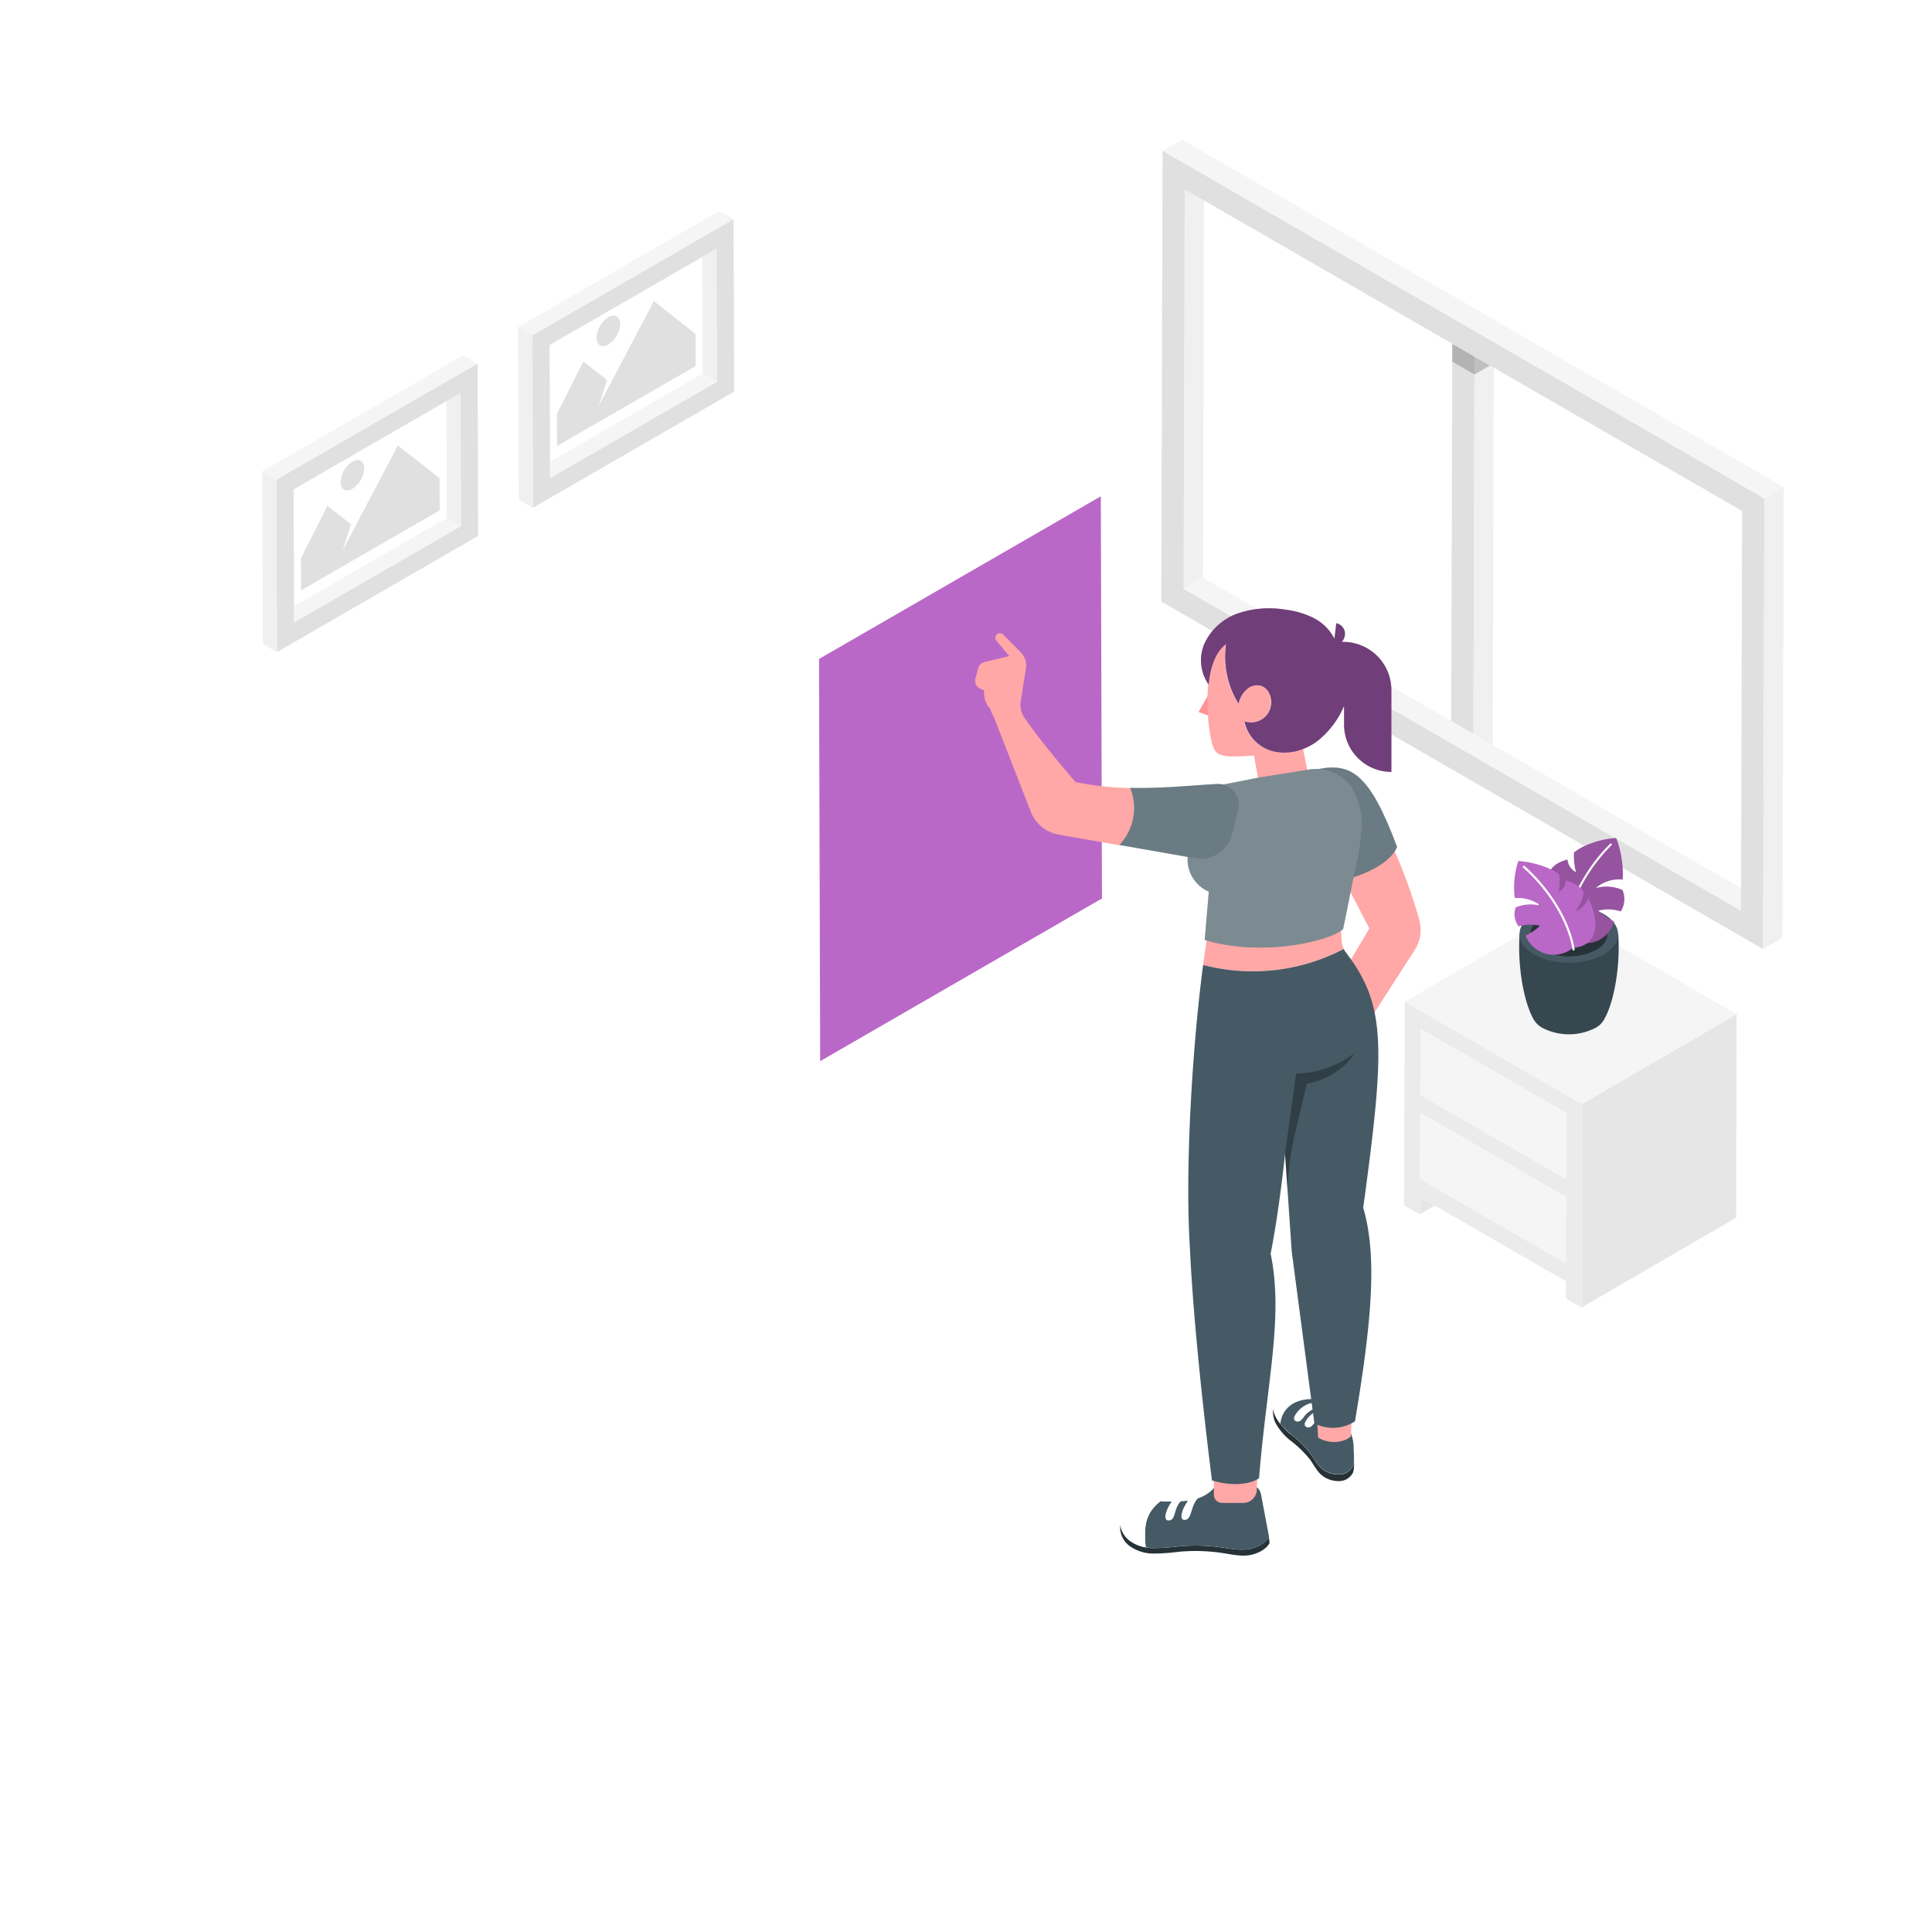 <svg class="animated" id="freepik_stories-add-notes" xmlns="http://www.w3.org/2000/svg" viewBox="0 0 500 500" version="1.1" xmlns:xlink="http://www.w3.org/1999/xlink" xmlns:svgjs="http://svgjs.com/svgjs"><style>svg#freepik_stories-add-notes:not(.animated) .animable {opacity: 0;}svg#freepik_stories-add-notes.animated #eluggzigdcoa {animation: 1s 1 forwards cubic-bezier(.36,-0.01,.5,1.38) slideLeft;animation-delay: 0s;}svg#freepik_stories-add-notes.animated #elgpfqnw121dh {animation: 1s 1 forwards cubic-bezier(.36,-0.01,.5,1.38) slideLeft;animation-delay: 0.037s;opacity: 0}svg#freepik_stories-add-notes.animated #ell2kcv2qmux {animation: 1s 1 forwards cubic-bezier(.36,-0.01,.5,1.38) slideLeft;animation-delay: 0.074s;opacity: 0}svg#freepik_stories-add-notes.animated #elu5a4dc5jga {animation: 1s 1 forwards cubic-bezier(.36,-0.01,.5,1.38) slideLeft;animation-delay: 0.111s;opacity: 0}svg#freepik_stories-add-notes.animated #elo8ynoo3fqge {animation: 1s 1 forwards cubic-bezier(.36,-0.01,.5,1.38) slideLeft;animation-delay: 0.148s;opacity: 0}svg#freepik_stories-add-notes.animated #el11gtgqeinb8l {animation: 1s 1 forwards cubic-bezier(.36,-0.01,.5,1.38) slideLeft;animation-delay: 0.185s;opacity: 0}svg#freepik_stories-add-notes.animated #el61vmz9ojr4x {animation: 1s 1 forwards cubic-bezier(.36,-0.01,.5,1.38) slideLeft;animation-delay: 0.222s;opacity: 0}svg#freepik_stories-add-notes.animated #eltoopq8sori {animation: 1s 1 forwards cubic-bezier(.36,-0.01,.5,1.38) slideLeft;animation-delay: 0.259s;opacity: 0}svg#freepik_stories-add-notes.animated #el265r8pef61hh {animation: 1s 1 forwards cubic-bezier(.36,-0.01,.5,1.38) slideLeft;animation-delay: 0.296s;opacity: 0}svg#freepik_stories-add-notes.animated #elposjvo6srpe {animation: 1s 1 forwards cubic-bezier(.36,-0.01,.5,1.38) slideLeft;animation-delay: 0.333s;opacity: 0}svg#freepik_stories-add-notes.animated #el7j7njr8j6o6 {animation: 1s 1 forwards cubic-bezier(.36,-0.01,.5,1.38) slideLeft;animation-delay: 0.37s;opacity: 0}svg#freepik_stories-add-notes.animated #el8597emdxk6 {animation: 1s 1 forwards cubic-bezier(.36,-0.01,.5,1.38) slideLeft;animation-delay: 0.407s;opacity: 0}svg#freepik_stories-add-notes.animated #elei2g06ygtdb {animation: 1s 1 forwards cubic-bezier(.36,-0.01,.5,1.38) slideLeft;animation-delay: 0.444s;opacity: 0}svg#freepik_stories-add-notes.animated #elmhb1c571crk {animation: 1s 1 forwards cubic-bezier(.36,-0.01,.5,1.38) slideLeft;animation-delay: 0.481s;opacity: 0}svg#freepik_stories-add-notes.animated #el7m3c7l7dqlo {animation: 1s 1 forwards cubic-bezier(.36,-0.01,.5,1.38) slideLeft;animation-delay: 0.519s;opacity: 0}svg#freepik_stories-add-notes.animated #elapxx4ee0vri {animation: 1s 1 forwards cubic-bezier(.36,-0.01,.5,1.38) slideLeft;animation-delay: 0.556s;opacity: 0}svg#freepik_stories-add-notes.animated #elqnh3uj486la {animation: 1s 1 forwards cubic-bezier(.36,-0.01,.5,1.38) slideLeft;animation-delay: 0.593s;opacity: 0}svg#freepik_stories-add-notes.animated #elt9y7m5g4b8o {animation: 1s 1 forwards cubic-bezier(.36,-0.01,.5,1.38) slideLeft;animation-delay: 0.63s;opacity: 0}svg#freepik_stories-add-notes.animated #elf9m3scdzz3w {animation: 1s 1 forwards cubic-bezier(.36,-0.01,.5,1.38) slideLeft;animation-delay: 0.667s;opacity: 0}svg#freepik_stories-add-notes.animated #elbuhw7d6lfb {animation: 1s 1 forwards cubic-bezier(.36,-0.01,.5,1.38) slideLeft;animation-delay: 0.704s;opacity: 0}svg#freepik_stories-add-notes.animated #el9i25p0r4ysj {animation: 1s 1 forwards cubic-bezier(.36,-0.01,.5,1.38) slideLeft;animation-delay: 0.741s;opacity: 0}svg#freepik_stories-add-notes.animated #el5euwvarh6d {animation: 1s 1 forwards cubic-bezier(.36,-0.01,.5,1.38) slideLeft;animation-delay: 0.778s;opacity: 0}svg#freepik_stories-add-notes.animated #eldvntkpsvzqk {animation: 1s 1 forwards cubic-bezier(.36,-0.01,.5,1.38) slideLeft;animation-delay: 0.815s;opacity: 0}svg#freepik_stories-add-notes.animated #elzr2g38g7km {animation: 1s 1 forwards cubic-bezier(.36,-0.01,.5,1.38) slideLeft;animation-delay: 0.852s;opacity: 0}svg#freepik_stories-add-notes.animated #elv4dpcdb8r6 {animation: 1s 1 forwards cubic-bezier(.36,-0.01,.5,1.38) slideLeft;animation-delay: 0.889s;opacity: 0}svg#freepik_stories-add-notes.animated #elp54hk63p0u {animation: 1s 1 forwards cubic-bezier(.36,-0.01,.5,1.38) slideLeft;animation-delay: 0.926s;opacity: 0}svg#freepik_stories-add-notes.animated #elr2epodurmk {animation: 1s 1 forwards cubic-bezier(.36,-0.01,.5,1.38) slideLeft;animation-delay: 0.963s;opacity: 0}svg#freepik_stories-add-notes.animated #freepik--Notes--inject-10 {animation: 1s 1 forwards cubic-bezier(.36,-0.01,.5,1.38) slideLeft,1.5s Infinite  linear wind;animation-delay: 0s,1s;}            @keyframes slideLeft {                0% {                    opacity: 0;                    transform: translateX(-30px);                }                100% {                    opacity: 1;                    transform: translateX(0);                }            }                    @keyframes wind {                0% {                    transform: rotate( 0deg );                }                25% {                    transform: rotate( 1deg );                }                75% {                    transform: rotate( -1deg );                }            }        .animator-hidden { display: none; }</style><g id="freepik--Floor--inject-10" class="animable animator-hidden" style="transform-origin: 249.314px 354.568px;"><path d="M403.68,264.86c-85.82-49.55-224.49-49.55-309.74,0s-84.81,129.87,1,179.42,224.49,49.54,309.75,0S489.49,314.4,403.68,264.86Z" style="fill: rgb(245, 245, 245); transform-origin: 249.314px 354.568px;" id="elw8vllp0ubv" class="animable"></path></g><g id="freepik--Shadows--inject-10" class="animable animator-hidden" style="transform-origin: 252.003px 348.755px;"><g id="elu4iefwm645p"><path d="M233.92,339.83l-25-14.49-14.82,8.55-16.84-9.76L53.94,395.33a1.15,1.15,0,0,0,0,2l22.69,13.15a4.66,4.66,0,0,0,4.64,0l12.49-7.22,14.52,8.42a4.63,4.63,0,0,0,4.64,0l121-69.86A1.16,1.16,0,0,0,233.92,339.83Z" style="opacity: 0.1; transform-origin: 143.921px 368.217px;" class="animable"></path></g><g id="elkia1hnh01a"><polygon points="211.96 324.21 220.65 329.23 293.58 287.12 284.89 282.1 211.96 324.21" style="opacity: 0.1; transform-origin: 252.77px 305.665px;" class="animable"></polygon></g><g id="elcow9hbtamnh"><path d="M407.66,341.89l-44.31-25.58a2,2,0,0,1,0-3.4l39.06-22.69a2,2,0,0,1,2,0l45.3,26.15a2,2,0,0,1,0,3.39L411.6,341.89A3.93,3.93,0,0,1,407.66,341.89Z" style="opacity: 0.1; transform-origin: 406.526px 316.186px;" class="animable"></path></g><g id="elywqg1mchj7f"><path d="M362,364c-20.37-11.76-53.29-11.76-73.52,0s-20.14,30.83.23,42.59,53.29,11.76,73.53,0S382.4,375.75,362,364Z" style="opacity: 0.1; transform-origin: 325.365px 385.295px;" class="animable"></path></g></g><g id="freepik--Window--inject-10" class="animable" style="transform-origin: 381.085px 140.88px;"><polygon points="375.85 88.95 375.56 192.36 381.31 195.68 381.61 92.27 375.85 88.95" style="fill: rgb(224, 224, 224); transform-origin: 378.585px 142.315px;" id="elmaox5ypmgkl" class="animable"></polygon><polygon points="381.61 92.27 381.61 92.27 381.31 195.68 386.32 192.77 386.59 95.15 381.61 92.27" style="fill: rgb(240, 240, 240); transform-origin: 383.95px 143.975px;" id="eldpawa3nrfs" class="animable"></polygon><g id="elmo0dgjoadu"><rect x="378.73" y="87.29" height="6.64" style="fill: rgb(224, 224, 224); transform-origin: 378.73px 90.61px; transform: rotate(-60deg);" class="animable"></rect></g><g id="elxx6q2y9vr1"><polygon points="381.6 96.92 381.61 92.27 375.85 88.95 375.84 93.59 381.6 96.92 381.6 96.92" style="opacity: 0.2; transform-origin: 378.725px 92.935px;" class="animable"></polygon></g><g id="elexot00zjjb7"><polygon points="381.6 96.92 385.63 94.59 381.61 92.27 381.61 92.27 381.6 96.92" style="opacity: 0.2; transform-origin: 383.615px 94.595px;" class="animable"></polygon></g><g id="elsceg0i27tjh"><rect x="378.73" y="87.29" height="6.64" style="fill: rgb(224, 224, 224); transform-origin: 378.73px 90.61px; transform: rotate(-60deg);" class="animable"></rect></g><polygon points="306.61 48.97 311.61 46.06 311.32 149.47 306.32 152.38 306.61 48.97" style="fill: rgb(240, 240, 240); transform-origin: 308.965px 99.22px;" id="elwx0i0xqdvsb" class="animable"></polygon><polygon points="306.32 152.38 311.32 149.47 455.57 232.75 450.57 235.66 306.32 152.38" style="fill: rgb(245, 245, 245); transform-origin: 380.945px 192.565px;" id="elg9b50xljpkt" class="animable"></polygon><path d="M300.88,39,456.63,129l-.33,116.63L300.54,155.67ZM450.57,235.66l.29-103.41L306.61,49l-.29,103.41,144.25,83.28" style="fill: rgb(224, 224, 224); transform-origin: 378.585px 142.315px;" id="elgindeffi05q" class="animable"></path><polygon points="300.88 39.04 305.88 36.13 461.63 126.06 456.63 128.96 300.88 39.04" style="fill: rgb(245, 245, 245); transform-origin: 381.255px 82.545px;" id="elkc0fbiq5e2h" class="animable"></polygon><polygon points="456.63 128.96 461.63 126.06 461.3 242.69 456.3 245.59 456.63 128.96" style="fill: rgb(240, 240, 240); transform-origin: 458.965px 185.825px;" id="elw7dk3eedq7l" class="animable"></polygon></g><g id="freepik--Table--inject-10" class="animable" style="transform-origin: 406.415px 287.19px;"><polygon points="371.33 312.01 367.45 314.26 367.46 309.78 371.33 312.01" style="fill: rgb(230, 230, 230); transform-origin: 369.39px 312.02px;" id="elt5wsfhz5s3" class="animable"></polygon><polygon points="367.56 288.08 367.56 288.03 367.56 288.03 367.56 288.03 367.56 288.08" style="fill: rgb(120, 120, 120); transform-origin: 367.56px 288.055px;" id="el77n7ckxh56y" class="animable"></polygon><rect x="386.41" y="277.15" height="43.54" style="fill: rgb(207, 207, 207); transform-origin: 386.41px 298.92px;" id="el1lpiqxck0oe" class="animable"></rect><polygon points="367.62 266.27 405.33 288.04 405.33 288.04 367.62 266.27" style="fill: rgb(207, 207, 207); transform-origin: 386.475px 277.155px;" id="elvuoxbnghju" class="animable"></polygon><path d="M371.33,312l33.91,19.58v4.48l4,2.33.15-52.68-45.86-26.48-.15,52.69,4,2.33v-4.48Zm33.95-6.88-37.71-21.77.05-17.09L405.33,288h0Zm-.06,21.76-37.71-21.77.05-17V288h0l37.71,21.78h0Z" style="fill: rgb(235, 235, 235); transform-origin: 386.385px 298.81px;" id="elwt0q4q32vkc" class="animable"></path><polygon points="367.51 305.12 367.56 288.08 367.56 288.03 405.27 309.81 405.27 309.81 405.22 326.89 367.51 305.12" style="fill: rgb(245, 245, 245); transform-origin: 386.39px 307.46px;" id="ele2cq8lf4q9e" class="animable"></polygon><polygon points="367.57 283.36 367.62 266.27 405.33 288.04 405.33 288.04 405.28 305.13 367.57 283.36" style="fill: rgb(245, 245, 245); transform-origin: 386.45px 285.7px;" id="elc4yu3klnwf5" class="animable"></polygon><polygon points="409.42 285.72 449.45 262.45 449.3 315.14 409.27 338.4 409.42 285.72" style="fill: rgb(230, 230, 230); transform-origin: 429.36px 300.425px;" id="elxo6v9lcc7f" class="animable"></polygon><polygon points="409.42 285.72 363.56 259.24 403.59 235.98 449.45 262.45 409.42 285.72" style="fill: rgb(245, 245, 245); transform-origin: 406.505px 260.85px;" id="el1kzi1cr10hp" class="animable"></polygon></g><g id="freepik--Plant--inject-10" class="animable" style="transform-origin: 406.111px 242.285px;"><path d="M418.81,241.75l-12.77.38-12.78-.38c-.55,8.63,1.14,17.42,3.46,21.72h0a5.76,5.76,0,0,0,2.53,2.58,15,15,0,0,0,13.6,0,5.7,5.7,0,0,0,2.53-2.64C417.69,259.08,419.36,250.34,418.81,241.75Z" style="fill: rgb(55, 71, 79); transform-origin: 406.035px 254.715px;" id="eloi8fufiwyl" class="animable"></path><path d="M415,236.52c5,2.89,5,7.58.06,10.47S402,249.87,397,247s-5-7.58-.06-10.47S410,233.63,415,236.52Z" style="fill: rgb(69, 90, 100); transform-origin: 406px 241.756px;" id="el1fu6wskt0b5" class="animable"></path><path d="M413.06,237.67c3.91,2.26,3.93,5.91.05,8.16a15.51,15.51,0,0,1-14.1,0c-3.9-2.25-3.92-5.9,0-8.16A15.55,15.55,0,0,1,413.06,237.67Z" style="fill: rgb(38, 50, 56); transform-origin: 406.042px 241.759px;" id="el3n5pnzrn61i" class="animable"></path><path d="M405,242.11a8.42,8.42,0,0,0,7.49,1.71,7.86,7.86,0,0,0,5.25-5.31,15.35,15.35,0,0,1-4.1-2.85,10.56,10.56,0,0,1,5.81.21,5.93,5.93,0,0,0,.44-5.54,10.14,10.14,0,0,0-6.93-.48,9.2,9.2,0,0,1,7-2.21,26.75,26.75,0,0,0-1.68-10.75c-4.76.24-9.38,2.3-10.94,3.77a17.52,17.52,0,0,0,.53,5.06,4.09,4.09,0,0,1-2.21-3.27c-3,.75-4.26,2.23-4.72,3.37a12.54,12.54,0,0,0,2.82,5.72c-2.8-.85-3.93-4-3.93-4C397,234.09,397.57,241.48,405,242.11Z" style="fill: rgb(186, 104, 200); transform-origin: 409.317px 230.485px;" id="el71fwaeq271g" class="animable"></path><g id="elx3d77dpbeqg"><path d="M405,242.11a8.42,8.42,0,0,0,7.49,1.71,7.86,7.86,0,0,0,5.25-5.31,15.35,15.35,0,0,1-4.1-2.85,10.56,10.56,0,0,1,5.81.21,5.93,5.93,0,0,0,.44-5.54,10.14,10.14,0,0,0-6.93-.48,9.2,9.2,0,0,1,7-2.21,26.75,26.75,0,0,0-1.68-10.75c-4.76.24-9.38,2.3-10.94,3.77a17.52,17.52,0,0,0,.53,5.06,4.09,4.09,0,0,1-2.21-3.27c-3,.75-4.26,2.23-4.72,3.37a12.54,12.54,0,0,0,2.82,5.72c-2.8-.85-3.93-4-3.93-4C397,234.09,397.57,241.48,405,242.11Z" style="opacity: 0.2; transform-origin: 409.317px 230.485px;" class="animable"></path></g><path d="M404.8,242.82h0a.27.27,0,0,1-.25-.3c.45-6,3.89-15.94,12.1-24.13a.28.28,0,1,1,.39.39c-8.1,8.08-11.5,17.87-11.94,23.79A.27.27,0,0,1,404.8,242.82Z" style="fill: rgb(245, 245, 245); transform-origin: 410.854px 230.546px;" id="elrrj9o5puceh" class="animable"></path><path d="M407.05,245.33a7.82,7.82,0,0,1-12.23-3.21,13.31,13.31,0,0,0,3.71-2.52,10.44,10.44,0,0,0-5.49.16,5.1,5.1,0,0,1-.77-4.94,10.12,10.12,0,0,1,6.54-.39,9.7,9.7,0,0,0-6.79-2,21.89,21.89,0,0,1,.92-9.6c4.54.27,9,2.15,10.59,3.48a14.33,14.33,0,0,1-.18,4.5,3.3,3.3,0,0,0,1.88-2.89c2.84.69,4.13,2,4.63,3a9.89,9.89,0,0,1-2.29,5,5.62,5.62,0,0,0,3.44-3.49C414,238.27,413.92,244.78,407.05,245.33Z" style="fill: rgb(186, 104, 200); transform-origin: 402.366px 234.962px;" id="elbeiacmbcs6r" class="animable"></path><path d="M407.24,246a.27.27,0,0,1-.27-.24c-.79-5.23-4.59-13.93-12.75-21.19a.28.28,0,1,1,.37-.41c8.26,7.36,12.12,16.19,12.92,21.52a.29.29,0,0,1-.23.32Z" style="fill: rgb(255, 255, 255); transform-origin: 400.801px 235.027px;" id="el64undhlvp7b" class="animable"></path></g><g id="freepik--Pictures--inject-10" class="animable" style="transform-origin: 128.94px 111.67px;"><polygon points="115.54 103.81 75.99 126.64 76.07 156.88 115.63 134.04 115.54 103.81" style="fill: none; transform-origin: 95.81px 130.345px;" id="elswkkkq7vz7r" class="animable"></polygon><polygon points="115.54 103.81 115.63 134.04 119.29 136.17 119.19 101.7 115.54 103.81" style="fill: rgb(240, 240, 240); transform-origin: 117.415px 118.935px;" id="elab2a4pmbcag" class="animable"></polygon><polygon points="76.07 156.88 76.08 161.11 119.29 136.17 115.63 134.04 76.07 156.88" style="fill: rgb(245, 245, 245); transform-origin: 97.68px 147.575px;" id="el9p7z0m6bco8" class="animable"></polygon><path d="M123.61,94.06,71.54,124.12l.13,44.64,52.06-30.06ZM76.08,161.11v-4.23L76,126.64l39.55-22.84,3.65-2.1.1,34.47Z" style="fill: rgb(224, 224, 224); transform-origin: 97.635px 131.41px;" id="elg4k7q0foyn" class="animable"></path><polygon points="123.61 94.06 119.94 91.93 67.88 121.99 71.54 124.12 123.61 94.06" style="fill: rgb(245, 245, 245); transform-origin: 95.745px 108.025px;" id="elvfj8s1evea" class="animable"></polygon><polygon points="67.88 121.99 68.01 166.63 71.67 168.76 71.54 124.12 67.88 121.99" style="fill: rgb(240, 240, 240); transform-origin: 69.775px 145.375px;" id="elavmhf9meol" class="animable"></polygon><polygon points="181.78 66.46 142.23 89.29 142.31 119.53 181.87 96.69 181.78 66.46" style="fill: none; transform-origin: 162.05px 92.995px;" id="elcp76ghoylaw" class="animable"></polygon><polygon points="181.78 66.46 181.87 96.69 185.53 98.82 185.44 64.35 181.78 66.46" style="fill: rgb(240, 240, 240); transform-origin: 183.655px 81.585px;" id="elul2mmppzr1" class="animable"></polygon><polygon points="142.31 119.53 142.33 123.76 185.53 98.82 181.87 96.69 142.31 119.53" style="fill: rgb(245, 245, 245); transform-origin: 163.92px 110.225px;" id="elcuv85lhhv9w" class="animable"></polygon><path d="M189.85,56.71,137.79,86.77l.12,44.64L190,101.35Zm-47.52,67.05,0-4.23-.08-30.24,39.55-22.83,3.66-2.11.09,34.47Z" style="fill: rgb(224, 224, 224); transform-origin: 163.895px 94.06px;" id="elvhy9swzh76f" class="animable"></path><polygon points="189.85 56.71 186.19 54.58 134.12 84.64 137.79 86.77 189.85 56.71" style="fill: rgb(245, 245, 245); transform-origin: 161.985px 70.675px;" id="elggn12eswhqp" class="animable"></polygon><polygon points="134.12 84.64 134.25 129.28 137.91 131.41 137.79 86.77 134.12 84.64" style="fill: rgb(240, 240, 240); transform-origin: 136.015px 108.025px;" id="elw8flatavnwm" class="animable"></polygon><polygon points="102.97 115.28 113.76 123.78 113.79 132.08 77.91 152.79 77.88 144.49 84.72 130.91 90.86 135.68 88.69 142.42 91.84 136.43 102.97 115.28" style="fill: rgb(224, 224, 224); transform-origin: 95.835px 134.035px;" id="elpozdi4m6rhb" class="animable"></polygon><path d="M91.19,119.47c1.69-1,3.06-.2,3.07,1.74a6.71,6.71,0,0,1-3.05,5.28c-1.69,1-3.06.2-3.07-1.74A6.73,6.73,0,0,1,91.19,119.47Z" style="fill: rgb(224, 224, 224); transform-origin: 91.2px 122.98px;" id="elz9ziphd10o" class="animable"></path><polygon points="169.22 77.94 180 86.43 180.03 94.73 144.15 115.44 144.12 107.14 150.96 93.56 157.1 98.33 154.93 105.08 158.08 99.09 169.22 77.94" style="fill: rgb(224, 224, 224); transform-origin: 162.075px 96.69px;" id="el09pp9cjz0hko" class="animable"></polygon><path d="M157.43,82.12c1.69-1,3.06-.19,3.07,1.75a6.74,6.74,0,0,1-3.05,5.28c-1.69,1-3.06.19-3.07-1.75A6.73,6.73,0,0,1,157.43,82.12Z" style="fill: rgb(224, 224, 224); transform-origin: 157.44px 85.635px;" id="el22fe6ngbz4u" class="animable"></path></g><g id="freepik--Notes--inject-10" class="animable" style="transform-origin: 174.365px 268.335px;"><polygon points="284.89 128.44 211.96 170.54 212.26 274.63 285.19 232.52 284.89 128.44" style="fill: rgb(186, 104, 200); transform-origin: 248.575px 201.535px;" id="eluggzigdcoa" class="animable"></polygon><polygon points="288.99 130.84 216.06 172.94 216.36 277.03 289.29 234.92 288.99 130.84" style="fill: rgb(186, 104, 200); transform-origin: 252.675px 203.935px;" id="elgpfqnw121dh" class="animable"></polygon><g id="ell2kcv2qmux"><polygon points="288.99 130.84 216.06 172.94 216.36 277.03 289.29 234.92 288.99 130.84" style="fill: rgb(255, 255, 255); opacity: 0.4; transform-origin: 252.675px 203.935px;" class="animable"></polygon></g><polygon points="293.58 133.46 220.65 175.57 220.94 279.65 293.87 237.55 293.58 133.46" style="fill: rgb(186, 104, 200); transform-origin: 257.26px 206.555px;" id="elu5a4dc5jga" class="animable"></polygon><g id="elo8ynoo3fqge"><polygon points="293.58 133.46 220.65 175.57 220.94 279.65 293.87 237.55 293.58 133.46" style="fill: rgb(255, 255, 255); opacity: 0.6; transform-origin: 257.26px 206.555px;" class="animable"></polygon></g><path d="M256,140.66c7.07-4.08,12.83-.8,12.85,7.33s-5.7,18-12.77,22.12-12.84.81-12.86-7.32S249,144.75,256,140.66Z" style="fill: rgb(235, 235, 235); transform-origin: 256.035px 155.395px;" id="el11gtgqeinb8l" class="animable"></path><path d="M256.59,150.36c.53-.31,1-.06,1,.56v3.23l2.82-1.62c.54-.31,1-.07,1,.55a2.18,2.18,0,0,1-1,1.69l-2.81,1.62v3.23a2.15,2.15,0,0,1-1,1.69c-.54.31-1,.06-1-.56v-3.23l-2.81,1.62c-.55.31-1,.06-1-.56a2.15,2.15,0,0,1,1-1.68l2.81-1.62V152A2.11,2.11,0,0,1,256.59,150.36Z" style="fill: rgb(186, 104, 200); transform-origin: 256.6px 155.835px;" id="el61vmz9ojr4x" class="animable"></path><polygon points="199.07 166.46 78.46 236.09 78.95 408.23 199.56 338.59 199.07 166.46" style="fill: rgb(186, 104, 200); transform-origin: 139.01px 287.345px;" id="eltoopq8sori" class="animable"></polygon><polygon points="54.86 222.38 55.35 394.51 78.95 408.23 78.46 236.09 54.86 222.38" style="fill: rgb(186, 104, 200); transform-origin: 66.905px 315.305px;" id="el265r8pef61hh" class="animable"></polygon><polygon points="199.07 166.46 175.47 152.74 54.86 222.38 78.46 236.09 199.07 166.46" style="fill: rgb(186, 104, 200); transform-origin: 126.965px 194.415px;" id="elposjvo6srpe" class="animable"></polygon><g id="el7j7njr8j6o6"><polygon points="199.07 166.46 78.46 236.09 78.95 408.23 199.56 338.59 199.07 166.46" style="fill: rgb(255, 255, 255); opacity: 0.2; transform-origin: 139.01px 287.345px;" class="animable"></polygon></g><g id="el8597emdxk6"><polygon points="199.07 166.46 175.47 152.74 54.86 222.38 78.46 236.09 199.07 166.46" style="fill: rgb(255, 255, 255); opacity: 0.5; transform-origin: 126.965px 194.415px;" class="animable"></polygon></g><g id="elei2g06ygtdb"><path d="M78.46,236.09c0,78.76,8.81,138.32,15.5,163.47l105.6-61-.49-172.13Z" style="opacity: 0.2; transform-origin: 139.01px 282.995px;" class="animable"></path></g><path d="M233.23,331,112.62,400.59c-9.29-11.17-34.16-65.62-34.16-164.5l120.61-69.63C199.07,260,220.81,313.71,233.23,331Z" style="fill: rgb(186, 104, 200); transform-origin: 155.845px 283.525px;" id="elmhb1c571crk" class="animable"></path><g id="el7m3c7l7dqlo"><path d="M233.23,331,112.62,400.59c-9.29-11.17-34.16-65.62-34.16-164.5l120.61-69.63C199.07,260,220.81,313.71,233.23,331Z" style="fill: rgb(255, 255, 255); opacity: 0.6; transform-origin: 155.845px 283.525px;" class="animable"></path></g><path d="M182.3,248.83l-77.57,44.79q.24,2,.48,4l77.72-44.87C182.72,251.46,182.5,250.15,182.3,248.83Z" style="fill: rgb(186, 104, 200); transform-origin: 143.83px 273.225px;" id="elapxx4ee0vri" class="animable"></path><path d="M186.07,269.67l-78.32,45.22q.34,2,.69,3.9l78.45-45.29C186.61,272.23,186.34,271,186.07,269.67Z" style="fill: rgb(186, 104, 200); transform-origin: 147.32px 294.23px;" id="elqnh3uj486la" class="animable"></path><path d="M184.06,259.32l-77.95,45c.19,1.34.38,2.66.58,4l78.09-45.08Z" style="fill: rgb(186, 104, 200); transform-origin: 145.445px 283.82px;" id="elt9y7m5g4b8o" class="animable"></path><path d="M180.76,238.21l-77.15,44.55c.12,1.37.25,2.73.39,4.07l77.31-44.63C181.12,240.87,180.94,239.54,180.76,238.21Z" style="fill: rgb(186, 104, 200); transform-origin: 142.46px 262.52px;" id="elf9m3scdzz3w" class="animable"></path><path d="M178.33,216.6l-76.23,44c.06,1.41.13,2.8.2,4.19l76.42-44.12Q178.51,218.64,178.33,216.6Z" style="fill: rgb(186, 104, 200); transform-origin: 140.41px 240.695px;" id="elbuhw7d6lfb" class="animable"></path><path d="M179.44,227.47l-76.71,44.28q.13,2.08.3,4.14l76.88-44.39C179.75,230.15,179.59,228.81,179.44,227.47Z" style="fill: rgb(186, 104, 200); transform-origin: 141.32px 251.68px;" id="el9i25p0r4ysj" class="animable"></path><path d="M197,309.4l-79.71,46c.39,1.25.77,2.46,1.16,3.63L198.3,313C197.85,311.78,197.42,310.59,197,309.4Z" style="fill: rgb(186, 104, 200); transform-origin: 157.795px 334.215px;" id="el5euwvarh6d" class="animable"></path><path d="M188.34,279.87l-78.66,45.41c.26,1.31.52,2.59.79,3.85l78.79-45.49C189,282.39,188.64,281.13,188.34,279.87Z" style="fill: rgb(186, 104, 200); transform-origin: 149.47px 304.5px;" id="eldvntkpsvzqk" class="animable"></path><path d="M193.76,299.75l-79.35,45.82c.34,1.26.69,2.5,1,3.71l79.48-45.89C194.53,302.18,194.14,301,193.76,299.75Z" style="fill: rgb(186, 104, 200); transform-origin: 154.65px 324.515px;" id="elzr2g38g7km" class="animable"></path><path d="M190.89,289.9l-79,45.61c.3,1.29.6,2.55.91,3.78l79.13-45.68C191.58,292.38,191.23,291.15,190.89,289.9Z" style="fill: rgb(186, 104, 200); transform-origin: 151.91px 314.595px;" id="elv4dpcdb8r6" class="animable"></path><g id="elp54hk63p0u"><g style="opacity: 0.1; transform-origin: 150.2px 287.815px;" class="animable"><path d="M182.3,248.83l-77.57,44.79q.24,2,.48,4l77.72-44.87C182.72,251.46,182.5,250.15,182.3,248.83Z" id="elxb7n8451r9" class="animable" style="transform-origin: 143.83px 273.225px;"></path><path d="M186.07,269.67l-78.32,45.22q.34,2,.69,3.9l78.45-45.29C186.61,272.23,186.34,271,186.07,269.67Z" id="elt3s02veqr3" class="animable" style="transform-origin: 147.32px 294.23px;"></path><path d="M184.06,259.32l-77.95,45c.19,1.34.38,2.66.58,4l78.09-45.08Z" id="el74smksx4fs" class="animable" style="transform-origin: 145.445px 283.82px;"></path><path d="M180.76,238.21l-77.15,44.55c.12,1.37.25,2.73.39,4.07l77.31-44.63C181.12,240.87,180.94,239.54,180.76,238.21Z" id="el15z3jofhm46" class="animable" style="transform-origin: 142.46px 262.52px;"></path><path d="M178.33,216.6l-76.23,44c.06,1.41.13,2.8.2,4.19l76.42-44.12Q178.51,218.64,178.33,216.6Z" id="ellpjcbjm5w1" class="animable" style="transform-origin: 140.41px 240.695px;"></path><path d="M179.44,227.47l-76.71,44.28q.13,2.08.3,4.14l76.88-44.39C179.75,230.15,179.59,228.81,179.44,227.47Z" id="elmxr4v6jirnk" class="animable" style="transform-origin: 141.32px 251.68px;"></path><path d="M197,309.4l-79.71,46c.39,1.25.77,2.46,1.16,3.63L198.3,313C197.85,311.78,197.42,310.59,197,309.4Z" id="elfyggr8ywsx" class="animable" style="transform-origin: 157.795px 334.215px;"></path><path d="M188.34,279.87l-78.66,45.41c.26,1.31.52,2.59.79,3.85l78.79-45.49C189,282.39,188.64,281.13,188.34,279.87Z" id="eldq32yjmpyv" class="animable" style="transform-origin: 149.47px 304.5px;"></path><path d="M193.76,299.75l-79.35,45.82c.34,1.26.69,2.5,1,3.71l79.48-45.89C194.53,302.18,194.14,301,193.76,299.75Z" id="el16lr3f4hdi3" class="animable" style="transform-origin: 154.65px 324.515px;"></path><path d="M190.89,289.9l-79,45.61c.3,1.29.6,2.55.91,3.78l79.13-45.68C191.58,292.38,191.23,291.15,190.89,289.9Z" id="el01us6zongh2f" class="animable" style="transform-origin: 151.91px 314.595px;"></path></g></g><g id="elr2epodurmk"><g style="opacity: 0.3; transform-origin: 150.2px 287.815px;" class="animable"><path d="M182.3,248.83l-77.57,44.79q.24,2,.48,4l77.72-44.87C182.72,251.46,182.5,250.15,182.3,248.83Z" style="fill: rgb(255, 255, 255); transform-origin: 143.83px 273.225px;" id="elmfwt0s0vmop" class="animable"></path><path d="M186.07,269.67l-78.32,45.22q.34,2,.69,3.9l78.45-45.29C186.61,272.23,186.34,271,186.07,269.67Z" style="fill: rgb(255, 255, 255); transform-origin: 147.32px 294.23px;" id="eljnfk8mp24zj" class="animable"></path><path d="M184.06,259.32l-77.95,45c.19,1.34.38,2.66.58,4l78.09-45.08Z" style="fill: rgb(255, 255, 255); transform-origin: 145.445px 283.82px;" id="el1s5gzpl0f0s" class="animable"></path><path d="M180.76,238.21l-77.15,44.55c.12,1.37.25,2.73.39,4.07l77.31-44.63C181.12,240.87,180.94,239.54,180.76,238.21Z" style="fill: rgb(255, 255, 255); transform-origin: 142.46px 262.52px;" id="elfmhtsoa8b6" class="animable"></path><path d="M178.33,216.6l-76.23,44c.06,1.41.13,2.8.2,4.19l76.42-44.12Q178.51,218.64,178.33,216.6Z" style="fill: rgb(255, 255, 255); transform-origin: 140.41px 240.695px;" id="elhjrfae7ysvb" class="animable"></path><path d="M179.44,227.47l-76.71,44.28q.13,2.08.3,4.14l76.88-44.39C179.75,230.15,179.59,228.81,179.44,227.47Z" style="fill: rgb(255, 255, 255); transform-origin: 141.32px 251.68px;" id="ela2itz55vrsr" class="animable"></path><path d="M197,309.4l-79.71,46c.39,1.25.77,2.46,1.16,3.63L198.3,313C197.85,311.78,197.42,310.59,197,309.4Z" style="fill: rgb(255, 255, 255); transform-origin: 157.795px 334.215px;" id="elxbsiqlkdn6j" class="animable"></path><path d="M188.34,279.87l-78.66,45.41c.26,1.31.52,2.59.79,3.85l78.79-45.49C189,282.39,188.64,281.13,188.34,279.87Z" style="fill: rgb(255, 255, 255); transform-origin: 149.47px 304.5px;" id="eluqgbmfwbzmg" class="animable"></path><path d="M193.76,299.75l-79.35,45.82c.34,1.26.69,2.5,1,3.71l79.48-45.89C194.53,302.18,194.14,301,193.76,299.75Z" style="fill: rgb(255, 255, 255); transform-origin: 154.65px 324.515px;" id="elbwagx73mqtd" class="animable"></path><path d="M190.89,289.9l-79,45.61c.3,1.29.6,2.55.91,3.78l79.13-45.68C191.58,292.38,191.23,291.15,190.89,289.9Z" style="fill: rgb(255, 255, 255); transform-origin: 151.91px 314.595px;" id="el5ino45n7liv" class="animable"></path></g></g></g><g id="freepik--Character--inject-10" class="animable" style="transform-origin: 310.012px 280.007px;"><path d="M328.39,397.76c-.69,1.44-2.86,2.77-5.24,3.16s-4.8-.12-7.19-.46a47.53,47.53,0,0,0-10.73-.27,57.36,57.36,0,0,1-6.67.47,10.58,10.58,0,0,1-6.28-2,6.41,6.41,0,0,1-2.35-4,6,6,0,0,0,2.35,5.4,10.59,10.59,0,0,0,6.28,2,55.26,55.26,0,0,0,6.67-.48,47.53,47.53,0,0,1,10.73.28c2.39.33,5,1,7.36.62s4.55-1.72,5.24-3.15Z" style="fill: rgb(38, 50, 56); transform-origin: 309.229px 398.627px;" id="elqejx7gvcdar" class="animable"></path><path d="M302.35,393.52c2,0,1.26-3,3.17-4.95-.78,0-1.55.06-2.33.05C301.48,391.09,301,393.52,302.35,393.52Z" style="fill: rgb(255, 255, 255); transform-origin: 303.545px 391.045px;" id="elp1mid8tv6vo" class="animable"></path><path d="M306.51,393.36c2,0,1.48-3.53,3.46-5.59a13.38,13.38,0,0,1-1.37.4c-.39.08-.79.15-1.19.21C305.65,390.88,305.14,393.36,306.51,393.36Z" style="fill: rgb(255, 255, 255); transform-origin: 307.849px 390.565px;" id="elbd33n4l1xcj" class="animable"></path><path d="M326.32,386.59a2.78,2.78,0,0,0-1-1.63l-10.82-.27a9.24,9.24,0,0,1-4.49,3.08c-2,2.06-1.45,5.59-3.46,5.59-1.37,0-.86-2.48.9-5-.63.09-1.26.15-1.89.19-1.91,2-1.17,4.95-3.17,4.95-1.35,0-.87-2.43.84-4.9h-1.52c-.46,0-.92,0-1.38-.08-4,3.15-4.32,6.56-3.8,11.92a14.38,14.38,0,0,0,2.07.21,57.36,57.36,0,0,0,6.67-.47,47.53,47.53,0,0,1,10.73.27c2.39.34,4.81.85,7.19.46s4.55-1.72,5.24-3.16Z" style="fill: rgb(69, 90, 100); transform-origin: 312.384px 392.87px;" id="ellr0e1k4c9em" class="animable"></path><path d="M300.29,388.53a17.52,17.52,0,0,0-5.41,0,6.47,6.47,0,0,0-4.87,4.24,4.87,4.87,0,0,0-.08,1.9,6.41,6.41,0,0,0,2.35,4,9.4,9.4,0,0,0,4.21,1.77C296,395.09,296.31,391.68,300.29,388.53Z" style="fill: rgb(255, 255, 255); transform-origin: 295.081px 394.38px;" id="eloy1fsbgjeer" class="animable"></path><path d="M314.15,381.61v5.21a2.14,2.14,0,0,0,2.14,2.14h5.46a3.51,3.51,0,0,0,3.51-3.4l.13-3.95Z" style="fill: rgb(255, 168, 167); transform-origin: 319.77px 385.285px;" id="ellvnih0ojixn" class="animable"></path><path d="M350.2,379.29a4,4,0,0,1-3.28,2.3,7,7,0,0,1-4.16-1c-1.87-1.19-2.6-3.07-3.88-4.76a28.22,28.22,0,0,0-4.53-4.41,15,15,0,0,1-4.32-5,6.38,6.38,0,0,1-.51-1.83,6.47,6.47,0,0,0,.51,3.52,14.92,14.92,0,0,0,4.32,5,28.71,28.71,0,0,1,4.53,4.42c1.28,1.69,2,3.57,3.88,4.76a7,7,0,0,0,4.16,1,4,4,0,0,0,3.28-2.3,9.29,9.29,0,0,0,.2-2.9A3.77,3.77,0,0,1,350.2,379.29Z" style="fill: rgb(38, 50, 56); transform-origin: 339.949px 373.95px;" id="elu0whl2nz9hn" class="animable"></path><path d="M337.91,367.85a1.29,1.29,0,0,0-.26.89.92.92,0,0,0,.59.68,1.3,1.3,0,0,0,1.21-.32,6.25,6.25,0,0,0,.85-1,6.25,6.25,0,0,1,2.78-2,6.33,6.33,0,0,1,1.66-.37l-1.35-1.23a6.74,6.74,0,0,0-2.46.6A6.88,6.88,0,0,0,337.91,367.85Z" style="fill: rgb(255, 255, 255); transform-origin: 341.193px 366.979px;" id="el7x4yhi90a9" class="animable"></path><path d="M338.2,363.55a6.88,6.88,0,0,0-3,2.78,1.37,1.37,0,0,0-.26.9.91.91,0,0,0,.59.67,1.28,1.28,0,0,0,1.21-.32,5.84,5.84,0,0,0,.85-1,6.27,6.27,0,0,1,5.52-2.39L341.75,363A6.86,6.86,0,0,0,338.2,363.55Z" style="fill: rgb(255, 255, 255); transform-origin: 339.023px 365.449px;" id="elohylfuug3r" class="animable"></path><path d="M340.89,362.2a14,14,0,0,0-4.24-2.84,5.66,5.66,0,0,0-5.84.81,5,5,0,0,0-1.29,4.38,6.38,6.38,0,0,0,.51,1.83,9.8,9.8,0,0,0,1.34,2.13C331.89,363.85,335.94,361.67,340.89,362.2Z" style="fill: rgb(255, 255, 255); transform-origin: 335.161px 363.7px;" id="elrygbmhf5p" class="animable"></path><path d="M350.31,374.72a9.68,9.68,0,0,0-1.06-4.55l-2.63-2.76-1.88-1.71a6.33,6.33,0,0,0-1.66.37,6.25,6.25,0,0,0-2.78,2,6.25,6.25,0,0,1-.85,1,1.3,1.3,0,0,1-1.21.32.92.92,0,0,1-.59-.68,1.29,1.29,0,0,1,.26-.89,6.88,6.88,0,0,1,3-2.78,6.74,6.74,0,0,1,2.46-.6l-.3-.28a6.27,6.27,0,0,0-5.52,2.39,5.84,5.84,0,0,1-.85,1,1.28,1.28,0,0,1-1.21.32.91.91,0,0,1-.59-.67,1.37,1.37,0,0,1,.26-.9,6.71,6.71,0,0,1,6.57-3.36l-.05-.05-.81-.72c-4.95-.53-9,1.65-9.52,6.31a23.27,23.27,0,0,0,3,2.89,28.22,28.22,0,0,1,4.53,4.41c1.28,1.69,2,3.57,3.88,4.76a7,7,0,0,0,4.16,1,4,4,0,0,0,3.28-2.3,3.77,3.77,0,0,0,.2-1.21C350.45,376.86,350.34,375.2,350.31,374.72Z" style="fill: rgb(69, 90, 100); transform-origin: 340.881px 371.826px;" id="elo7pqd3qfkye" class="animable"></path><path d="M340.82,366.49l.31,5.59c3.53,2,7.24.93,8.47-.36l.24-5.23Z" style="fill: rgb(255, 168, 167); transform-origin: 345.33px 369.839px;" id="el986gsg7fw1" class="animable"></path><path d="M347.77,245.59a5,5,0,0,1-.53-1.92l-.31-4.8-34.2,2.2c-.45,2.39-.91,5.33-1.36,8.66A50.82,50.82,0,0,0,347.77,245.59Z" style="fill: rgb(255, 168, 167); transform-origin: 329.57px 245.125px;" id="elpt0rg3fmejm" class="animable"></path><path d="M347.1,226.23l7.29,14.07-6.62,11.08L355.09,263l11.05-17.16a9.65,9.65,0,0,0,1.13-7.92,135.91,135.91,0,0,0-7.18-19.54Z" style="fill: rgb(255, 168, 167); transform-origin: 357.381px 240.69px;" id="elnceki7t325e" class="animable"></path><path d="M341.31,199c8.39-1.56,13.18,1.23,20.26,20.2-2.89,6.49-15.17,8.88-15.17,8.88Z" style="fill: rgb(69, 90, 100); transform-origin: 351.44px 213.356px;" id="eljwg7s03l1er" class="animable"></path><g id="el7abbuo02hex"><path d="M341.31,199c8.39-1.56,13.18,1.23,20.26,20.2-2.89,6.49-15.17,8.88-15.17,8.88Z" style="fill: rgb(255, 255, 255); opacity: 0.2; transform-origin: 351.44px 213.356px;" class="animable"></path></g><polygon points="313.01 179.33 310.19 184.25 313.28 185.39 313.01 179.33" style="fill: rgb(255, 145, 146); transform-origin: 311.735px 182.36px;" id="elzq4nme65upj" class="animable"></polygon><path d="M312.7,177.14c.45-4.31,1.71-8.37,4.52-10.43a23.22,23.22,0,0,0,3.23,15.42,6.7,6.7,0,0,1,2.09-3.69,3.86,3.86,0,0,1,4-.86,3.94,3.94,0,0,1,2,2.2,5.23,5.23,0,0,1-6.54,6.91,10.05,10.05,0,0,0,7.73,7.83,13,13,0,0,0,7.49-.71l1.17,5.8c-4.73,5-12.81,1.66-12.81,1.66l-1.06-5.72c-9.3.56-10.17.4-11.19-4.72A49.66,49.66,0,0,1,312.7,177.14Z" style="fill: rgb(255, 168, 167); transform-origin: 325.439px 184.536px;" id="elggmjehzkt6v" class="animable"></path><path d="M311.59,166.82a14.94,14.94,0,0,1,8.87-8.11,25.24,25.24,0,0,1,12.21-.93,22,22,0,0,1,7.29,2.15,12.35,12.35,0,0,1,5.39,5.36l.48-4a2.88,2.88,0,0,1,2.14,1.92,3.12,3.12,0,0,1-.73,2.91h.37a12.47,12.47,0,0,1,12.48,12.47v21.18a12.24,12.24,0,0,1-12.25-12.25V182.7a23,23,0,0,1-7,9.17,15.6,15.6,0,0,1-3.54,1.94,13,13,0,0,1-7.49.71,10.05,10.05,0,0,1-7.73-7.83,5.23,5.23,0,0,0,6.54-6.91,3.94,3.94,0,0,0-2-2.2,3.86,3.86,0,0,0-4,.86,6.7,6.7,0,0,0-2.09,3.69,23.22,23.22,0,0,1-3.23-15.42c-2.81,2.06-4.07,6.12-4.52,10.43A10.94,10.94,0,0,1,311.59,166.82Z" style="fill: rgb(186, 104, 200); transform-origin: 335.45px 178.595px;" id="elf23szibpt26" class="animable"></path><g id="el1aguxx39hqti"><path d="M311.59,166.82a14.94,14.94,0,0,1,8.87-8.11,25.24,25.24,0,0,1,12.21-.93,22,22,0,0,1,7.29,2.15,12.35,12.35,0,0,1,5.39,5.36l.48-4a2.88,2.88,0,0,1,2.14,1.92,3.12,3.12,0,0,1-.73,2.91h.37a12.47,12.47,0,0,1,12.48,12.47v21.18a12.24,12.24,0,0,1-12.25-12.25V182.7a23,23,0,0,1-7,9.17,15.6,15.6,0,0,1-3.54,1.94,13,13,0,0,1-7.49.71,10.05,10.05,0,0,1-7.73-7.83,5.23,5.23,0,0,0,6.54-6.91,3.94,3.94,0,0,0-2-2.2,3.86,3.86,0,0,0-4,.86,6.7,6.7,0,0,0-2.09,3.69,23.22,23.22,0,0,1-3.23-15.42c-2.81,2.06-4.07,6.12-4.52,10.43A10.94,10.94,0,0,1,311.59,166.82Z" style="opacity: 0.4; transform-origin: 335.45px 178.595px;" class="animable"></path></g><path d="M325.61,201.27l-9.15,1.8c-2,3.7-4.09,7.18-6.11,10.88-1.52,2.79-3.09,5.75-3,8.93a9.09,9.09,0,0,0,5.49,7.88l-1.06,12.5c14.37,4.39,31.94.53,35.8-2.79,1.14-5.24,2.14-10.81,3.27-16.05a53.85,53.85,0,0,0,1.55-10.31,18.21,18.21,0,0,0-2.41-10L350,204a11.19,11.19,0,0,0-11.23-4.83Z" style="fill: rgb(69, 90, 100); transform-origin: 329.884px 222.117px;" id="elchw60ieyr2o" class="animable"></path><g id="elxpbg7yx4go"><path d="M325.61,201.27l-9.15,1.8c-2,3.7-4.09,7.18-6.11,10.88-1.52,2.79-3.09,5.75-3,8.93a9.09,9.09,0,0,0,5.49,7.88l-1.06,12.5c14.37,4.39,31.94.53,35.8-2.79,1.14-5.24,2.14-10.81,3.27-16.05a53.85,53.85,0,0,0,1.55-10.31,18.21,18.21,0,0,0-2.41-10L350,204a11.19,11.19,0,0,0-11.23-4.83Z" style="fill: rgb(255, 255, 255); opacity: 0.3; transform-origin: 329.884px 222.117px;" class="animable"></path></g><path d="M348.3,246.47a4.9,4.9,0,0,1-.53-.88,50.82,50.82,0,0,1-36.4,4.14c-2.58,19.19-4.79,51.68-3.43,73.12,1.13,24.95,5.72,60.29,5.72,60.29,6,1.79,10.48.7,12.18-.6,2-24.76,6.39-41.72,3-58.09,2.27-11.45,3.73-25.82,3.73-25.82l1.73,25.28,5.86,44.45a10.49,10.49,0,0,0,10.51-.53c4.26-25.42,5.86-42.64,2.13-55.26C358.48,270.86,358.77,260.19,348.3,246.47Z" style="fill: rgb(69, 90, 100); transform-origin: 332.118px 314.835px;" id="elmqiankbb77b" class="animable"></path><g id="elfiaz45gcxoc"><path d="M335.08,293.63l3.14-13.17c3.66-.6,9.38-3,12.39-8a25.17,25.17,0,0,1-15.19,5.36l-2.86,20.83.61,8.9.25-3.24A67.34,67.34,0,0,1,335.08,293.63Z" style="opacity: 0.3; transform-origin: 341.585px 290.005px;" class="animable"></path></g><path d="M292.51,203.94a74.82,74.82,0,0,1-14.18-1.56s-9.16-10.56-13.32-16.81a5.37,5.37,0,0,1-.88-2.55h0a5.31,5.31,0,0,1,0-1.32l1.38-8.69a4.86,4.86,0,0,0-1.35-4.21l-4.56-4.61a1.19,1.19,0,0,0-1.75,1.6l3.36,4-6.45,1.56a2.16,2.16,0,0,0-1.57,1.51l-.74,2.66a2.33,2.33,0,0,0,1.36,2.79l.87.37,0,.61a5.81,5.81,0,0,0,1.55,4.1c.26.78,1.22,2.8,1.22,2.8L266.74,210A9.51,9.51,0,0,0,274,216l15.75,2.75a13.89,13.89,0,0,0,2.79-14.78Z" style="fill: rgb(255, 168, 167); transform-origin: 272.961px 191.313px;" id="elvgwf07114v" class="animable"></path><path d="M315,202.9c-5.67.27-14.17,1.2-22.52,1a13.89,13.89,0,0,1-2.79,14.78l19.66,3.44a8.45,8.45,0,0,0,9.5-6.23c.61-2.49,1.27-4.58,1.65-7A5.28,5.28,0,0,0,315,202.9Z" style="fill: rgb(69, 90, 100); transform-origin: 305.119px 212.558px;" id="elfl6dnvg5cdf" class="animable"></path><g id="el3nxqznn6ubm"><path d="M315,202.9c-5.67.27-14.17,1.2-22.52,1a13.89,13.89,0,0,1-2.79,14.78l19.66,3.44a8.45,8.45,0,0,0,9.5-6.23c.61-2.49,1.27-4.58,1.65-7A5.28,5.28,0,0,0,315,202.9Z" style="fill: rgb(255, 255, 255); opacity: 0.2; transform-origin: 305.119px 212.558px;" class="animable"></path></g></g><defs>     <filter id="active" height="200%">         <feMorphology in="SourceAlpha" result="DILATED" operator="dilate" radius="2"></feMorphology>                <feFlood flood-color="#32DFEC" flood-opacity="1" result="PINK"></feFlood>        <feComposite in="PINK" in2="DILATED" operator="in" result="OUTLINE"></feComposite>        <feMerge>            <feMergeNode in="OUTLINE"></feMergeNode>            <feMergeNode in="SourceGraphic"></feMergeNode>        </feMerge>    </filter>    <filter id="hover" height="200%">        <feMorphology in="SourceAlpha" result="DILATED" operator="dilate" radius="2"></feMorphology>                <feFlood flood-color="#ff0000" flood-opacity="0.5" result="PINK"></feFlood>        <feComposite in="PINK" in2="DILATED" operator="in" result="OUTLINE"></feComposite>        <feMerge>            <feMergeNode in="OUTLINE"></feMergeNode>            <feMergeNode in="SourceGraphic"></feMergeNode>        </feMerge>            <feColorMatrix type="matrix" values="0   0   0   0   0                0   1   0   0   0                0   0   0   0   0                0   0   0   1   0 "></feColorMatrix>    </filter></defs></svg>